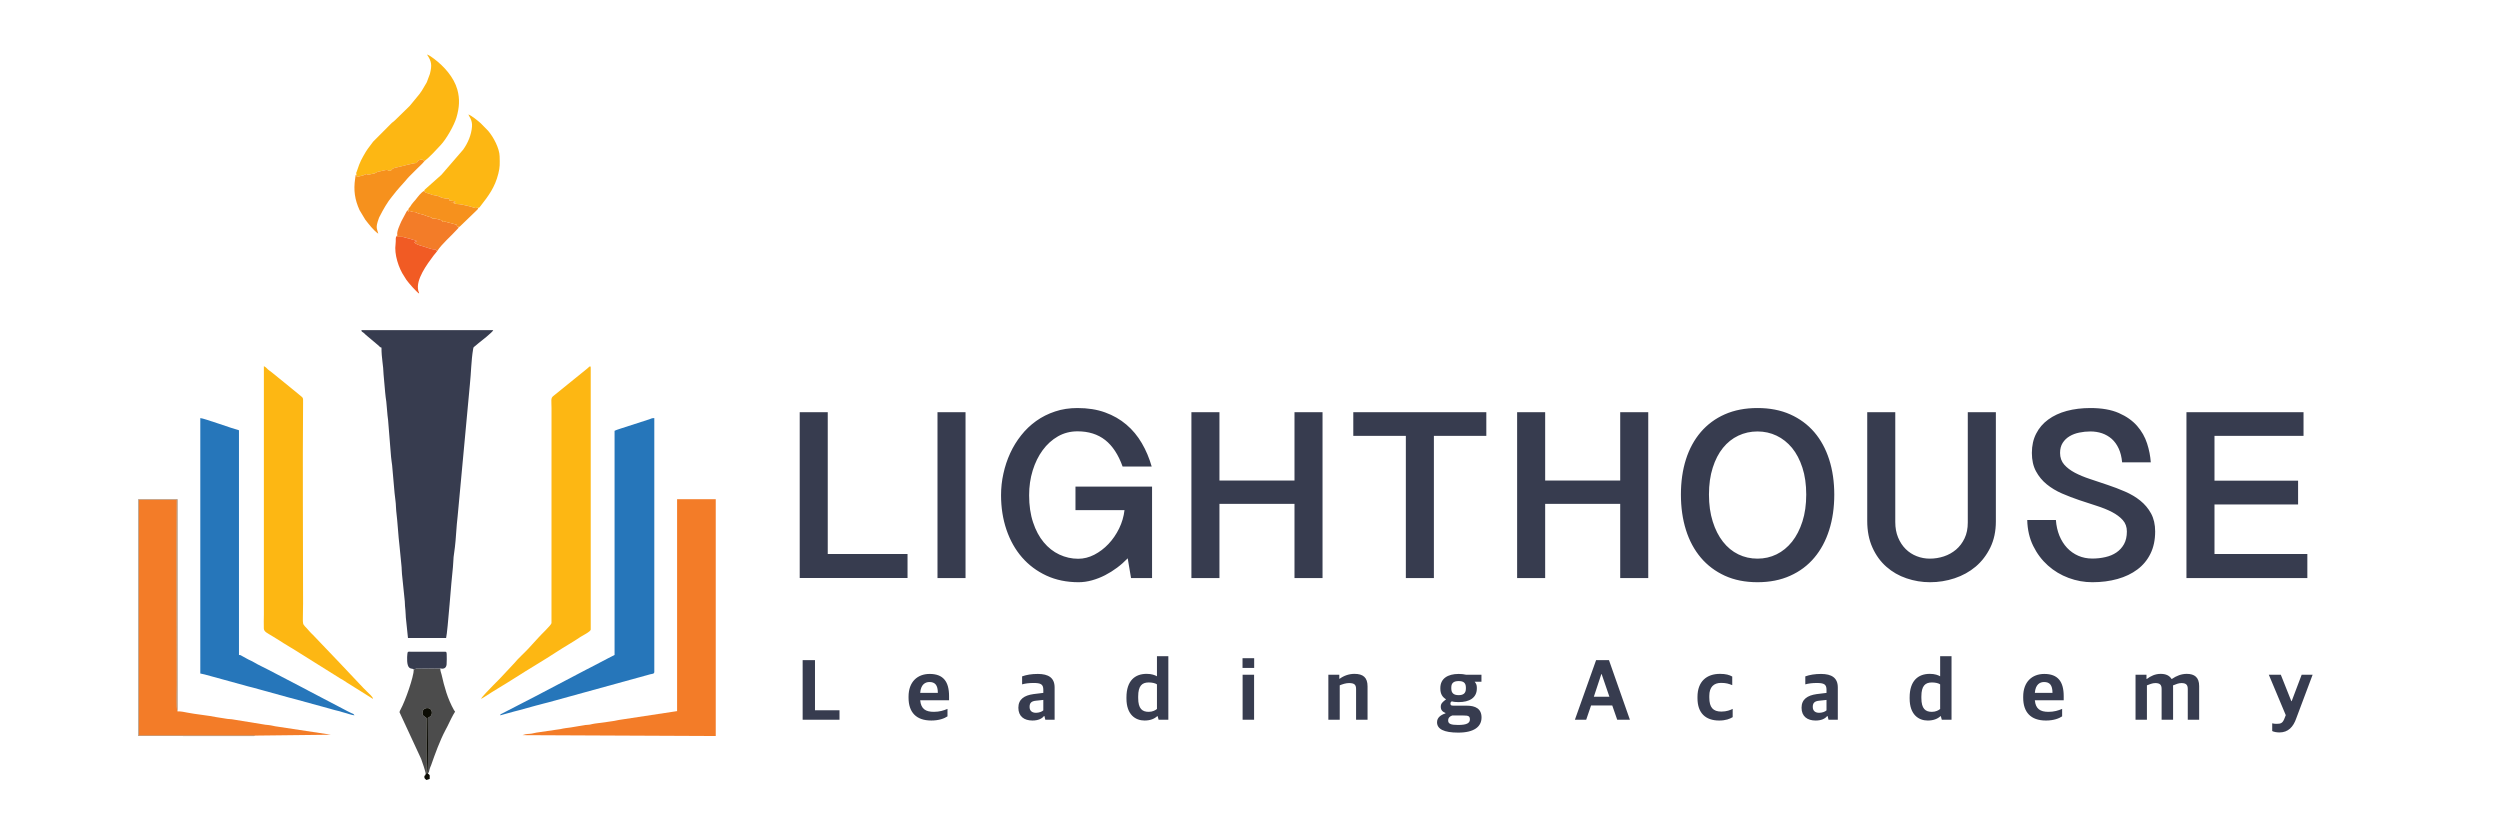 <svg clip-rule="evenodd" fill-rule="evenodd" height="1000" image-rendering="optimizeQuality"
    shape-rendering="geometricPrecision" text-rendering="geometricPrecision" viewBox="0 0 3000 1000"
    width="3000" xmlns="http://www.w3.org/2000/svg">
    <path
        d="m457.77 417.14c0 13.13 2.23 20.85 2.53 32.45l1.92 21.6c.17 3.34.91 7.21 1.33 10.76.85 7.26 1.06 14.65 2.14 22.02l3.56 44.13c.24 3.12.89 6.73 1.29 10.15l2.93 33.31c.51 3.7.67 6.53 1.2 10.25.53 3.61.38 8.09.79 11.29.9 7.09 1.4 14.19 2.04 21.49.62 7.08 1.12 14.55 2.01 21.52l2.16 21.99c.5 3.5.29 7.79.7 10.75l3.38 32.87c.22 4.52.22 6.53.75 10.69.41 3.21.26 7.68.78 11.3l2.28 21.88h45.77c2.06-8.84 6.21-68.89 8.15-84.68.53-4.37.36-7.99.84-12.51.38-3.52.99-7.83 1.56-11.8 1.07-7.47 1.92-26.55 3.26-36.79l14.7-158.25c1.48-13.82 1.58-28.77 3.89-42.53.49-2.88.7-2.43 2.84-4.15 1.35-1.09 2.22-1.93 3.45-2.91 2.58-2.05 17.24-13.38 17.89-15.81h-158.29c.66 2.47.38 1.4 2.24 2.84 1.49 1.14 1.75 1.49 2.99 2.73l15.54 13.08c1.77 1.51 1.08 1.72 3.38 2.33z"
        fill="#373c4f" />
    <path
        d="m737.48 516.97v268.97c-5.74 3.04-11.48 5.78-17.16 8.9l-8.35 4.37c-2.97 1.63-5.82 3.04-8.81 4.53l-51.7 27.14c-3.16 1.58-5.31 2.7-8.33 4.38l-41.1 21.21c-1.98 1.19-1.14-.03-1.86 1.96l16.94-4.68c2.23-.61 4.35-1.07 6.08-1.55l17.43-4.82c2.2-.72 4.13-1.02 6.04-1.59 3.95-1.17 7.35-1.88 11.59-3.03l122.12-33.64c2.3-.54 4.79-.35 4.79-2.83v-304.58c-3.45 0-3.4.64-6.12 1.5l-35.57 11.49c-2.02.6-4.39 1.51-5.99 2.27z"
        fill="#2676ba" />
    <path
        d="m240.36 808.19c3.2.27 23.92 6.51 28.66 7.58l28.92 7.96c2.03.57 3.5.83 5.58 1.4l40.86 11.28c2.16.7 3.3.83 5.55 1.44l45.9 12.59c2.46.61 3.35 1.1 5.94 1.68 2.09.48 3.17.79 5.63 1.38 2.36.55 3.08 1.19 5.87 1.75s3.52 1.19 5.88 1.75c2.38.56 4.17 1.26 6.2 1.43-1.49-2.24-1.16-1.51-3.67-2.69-1.38-.64-2.47-1.2-4.26-2.09l-47.57-24.91c-1.05-.58-1.08-.66-2.04-1.14l-45.97-23.97c-5.49-2.94-11.61-5.54-17.15-8.91-3-1.83-5.8-2.71-8.83-4.52l-4.51-2.49c-2.83-1.41-1.95-1.55-4.58-1.77v-269.6c-6.46-1.51-42.3-14.54-46.41-14.63z"
        fill="#2676ba" />
    <path
        d="m577.29 838.71 3.99-2.36c11.23-7.49 25.54-15.65 37.2-23.19 15.88-10.27 34.49-21 49.71-31.04 8.71-5.74 20.42-12.31 28.51-17.89 2.08-1.43 12.18-6.29 12.18-8.81v-314.11c0-3.63-2.52-.4-3.8.62l-41.11 33.3c-3.39 2.53-2.14 5.9-2.14 14.4l-.04 258.11c-.47 2.65-12.83 14.02-15.66 17.4l-12.16 13.28c-4.57 5.02-12.78 12.27-16.27 16.79l-18.12 19.38c-.68.74-.18.19-.96.95l-7.28 7.35c-2.6 2.82-13.42 13.47-14.05 15.82z"
        fill="#fdb713" />
    <path
        d="m447.6 838.71c-.23-2.76-4.04-5.49-7.46-9.06-1.48-1.55-2.62-2.62-4.14-4.13l-29.03-30.73c-.1-.09-.23-.23-.31-.32l-31.05-32.53c-1.43-1.44-2.83-2.64-4.1-4.17-10.37-12.4-7.82-2.68-7.82-33.51 0-79.68-.64-160.96 0-240.36.07-7.75.44-5.84-5.53-11l-8.74-7.15c-.1-.08-.25-.2-.35-.29l-22.79-18.52c-1.55-1.16-3.27-2.29-4.7-3.57-2.35-2.11-1.93-2.38-4.93-3.97v298.21c0 5.26-.32 11.46-.05 16.59.2 4.07 4.17 5.42 10.79 9.54l7.87 4.85c1.71 1.21 3.28 2.11 5.03 3.24 1.97 1.27 3.16 1.7 5.14 3.12 1.87 1.34 3.18 1.79 5.17 3.1l58.26 36.46c1.06.65 1.68.82 2.86 1.59l4.99 3.28c3.5 2.29 6.61 4.16 10.18 6.35z"
        fill="#fdb713" />
    <path
        d="m812.5 853.34-69.54 10.56c-9.61 2.16-19.67 2.91-29.29 4.41-2.63.41-3.47.7-5.79 1.2-2.25.47-3.58.2-5.84.52-7.08 1.01-14.69 2.81-23.58 3.76-1.73.18-4.12.76-5.86 1.12l-28.85 4.21c-2.39.43-3.39.78-5.78 1.21-3.29.6-6.02.02-10.42 1.66-.14.05-.33.14-.45.19l231.8 1.04v-284.22h-46.4z"
        fill="#f37c28" />
    <path
        d="m306.48 882.72 90.54-1.04c-1.29-.34-1.35-.25-2.71-.47l-64.06-9.68c-1.97-.31-3.43-.71-5.27-1.09-2.19-.45-3.6-.38-6.26-.73l-40.47-6.58c-2.34-.42-4.04-.12-6.37-.62l-12.08-1.91c-9.84-2.07-25.9-3.58-34.65-5.4-2.71-.56-9.32-1.93-12.12-1.5-1.79-2.75-.86-28.37-.86-31.52 0-73.85-.58-149.1.02-222.61h-45.55v283.13z"
        fill="#f37c28" />
    <path
        d="m427.89 209.22c0 3.61-.77 3.38 7.83 1.3l3.9-1.7c2.69 1.18 1.72 1.03 6.46-.05 5.37-1.21 2.19 0 5.64-1.87.63-.34.77-.47 1.86-.77l9.92-2.22c2.78.18 1.92.55 2.05.59 1.43.47-1.06.44 1.65.43 2.41-.01 2.82-1.23 2.82-1.24 1.57-1.44.11-1.58 9.37-3.57 4.29-.91 16.88-4.54 20.69-4.54 1.18-2.01.2-2.09 2.6-3.26l.9-.35c2.15-.76 4.4-.63 5.69 1.47 6.8-5.35 13.87-13.31 19.55-19.35 6.86-7.28 16.2-23.75 18.97-33.17 3.39-11.58 4.2-22.17.99-33.53-4.2-14.82-15.97-27.88-27.97-36.88-1.77-1.33-6.42-4.83-8.37-4.99 5.58 8.33 6.1 12.61 3.45 23.15l-3.63 9.73c-.06.14-.13.31-.19.44-.07.13-.15.29-.22.42l-5.67 9.59c-1.04 1.49-1.78 2.42-2.89 4.1l-10.32 12.57c-.12.14-.45.56-.58.7-.08.1-.84.97-.88 1.02l-17.04 16.65c-1.71 1.63-2.23 2.05-4.17 3.47l-22.52 22.62c-6.8 9.21-6.75 8.36-12.06 17.81-1.99 3.54-3.18 5.97-4.74 9.89l-2.98 8.51c-.66 2.7-1.26-.42-.11 3.03z"
        fill="#fdb713" />
    <path
        d="m509.26 228.93c.02 2.93 4.58 2.49 9.08 4.81l8.05 1.72c3.62.9.5 1.48 6.14 2.33 7.01 1.07-.53.84 5.98.43l.45 1.12c.13.37-.09.38.49 1.35 2.36.05 5.29.59 6.97 1.31-1.4 1.4 1.03.95-2.75 1.13-2.42.11.51-.42-2.9-.53 2.49.02 4.76 2.09 7.08 2.16 8.96.29 22.61 4.94 22.62 4.94.27.03.03-.01 1.29-.23 1.4-.24.98-.15 2.35-.19 1.12-.03.61.43 2.47-1.95 9.69-12.38 17.33-22.52 21.43-39 2.03-8.13 1.77-11.67 1.55-20.75-.23-9.67-7.43-23.06-13.56-30.32-1.72-2.04-3.5-3.42-5.34-5.46l-3.77-3.86c-2.9-2.65-11.53-9.68-14.86-10.57.52 1.93 5.03 6.51 4.38 14.51-.82 10.15-4.86 19.57-10.56 27.64l-26.24 30.34-19.84 17.64c-.84 1.32-.48.15-.51 1.43z"
        fill="#fdb713" />
    <path
        d="m496.55 803.41c0 8.44-10 37.33-15.87 48.04-.73 1.33-.9 1.46-1.29 3.16l25.97 56.05c.59 1.57 5.86 16.45 5.42 18.06l-1.51 2.6c3.88-3.07 2.49-6.14 2.49-15.67v-54.04c-2.07-2.05-4.55-2.04-4.81-5.84-.51-7.4 10.73-8.46 11.27-1.12.14 1.86-.37 3.4-1.28 4.45-.37.43-.95.81-1.42 1.14-.16.11-.66.41-.82.51l-1.25.86c.05 12.57.55 56.87-.37 66.12 1.59-.66 1.19.5 2.42-4.58.63-2.6.95-2.37 1.74-4.61 4.83-13.79 10.58-29.75 17.31-42.45.88-1.67 1.57-2.83 2.41-4.58 2.47-5.13 6.33-13.28 9.18-17.53-.68-1.01-.93-1.09-1.58-2.25-7.55-13.59-11.28-27.27-14.6-41.98-.68-3.02-1.56-4.11-1.62-7.7l-24.8.26c-.94-.01-3.02-.12-3.82-.05z"
        fill="#4c4c4c" />
    <path
        d="m427.89 209.22c-1.64 1.3-.72.14-1.34 2.49-.01.03-.38 2.7-.39 2.78-2.06 13.9-.44 24.93 5.27 37.61l6.92 11.52c4.06 5.17 9.89 12.99 15.61 16.82-1.47-6.31-3.64-6.58.46-17.98.84-2.33.51-1.32 1.38-3.07 3.75-7.48 9.39-17.35 14.63-23.52.09-.1.21-.24.3-.34.5-.6.71-.86 1.13-1.41 5.29-6.94 9.18-10.89 14.67-17.12 1.79-2.02 2.43-3.07 4.46-5.08 3.24-3.21 5.99-5.99 9.22-9.22 2.77-2.77 6.9-6.42 9.06-9.26-1.29-2.1-3.54-2.23-5.69-1.47l-.9.35c-2.4 1.17-1.42 1.25-2.6 3.26-3.81 0-16.4 3.63-20.69 4.54-9.26 1.99-7.8 2.13-9.37 3.57 0 .01-.41 1.23-2.82 1.24-2.71.01-.22.04-1.65-.43-.13-.04.73-.41-2.05-.59l-9.92 2.22c-1.09.3-1.23.43-1.86.77-3.45 1.87-.27.66-5.64 1.87-4.74 1.08-3.77 1.23-6.46.05l-3.9 1.7c-8.6 2.08-7.83 2.31-7.83-1.3z"
        fill="#f6911d" />
    <path
        d="m476.84 282.34-.83 1.91c2.44-.06 5.02-.09 7.23 0l9.03 2.41c6.87 2.45 7.29 1.51 8.06 3.31-3.21.08-1.73-.56-3.11 1.24l2.35 1.44c.12.07.27.18.39.25.88.5 2.73 1.14 3.62 1.46 2.14.76 4.83 1.57 7.26 2.26 3 .86 4.66 1.73 7.3 2.28 3.25.67 3.5-.25 5.07 1.17.09.07.21.23.3.31l1.01 1.06c6.09-9.25 16.85-18.11 24.33-26.51 1.65-1.85.78-.42 1.74-2.76l-1.91.01c-.27-.45-.29-.8-.45-1.41-.95-3.68 1.3 2.47-.23-1.11l-11.05-2.95c-3.34-1.24-3.69-.44-6.09-.25-.28-2.61.2-1.62-2.01-2.41-2.65-.95-7.81-2.47-10.05-1.4l-.79-1.28c-.5-.41-.65-.48-1.52-.79-1.88-.67-2.13-.39-3.97-1.19-7.74-3.38-9.11-2.26-11.55-3.68-3.73-2.18-2.81-.57-6.62-1.72-4.29-1.3-1.85-1.46-4.91.32l.75-2.49c-1.48.93-.71.27-1.74 1.4-1.25 1.37-.07-.08-1.05 1.57l-5.75 10.74c-1.5 3.6-6.15 12.81-4.81 16.81z"
        fill="#f37c28" />
    <path
        d="m490.19 251.82-.75 2.49c3.06-1.78.62-1.62 4.91-.32 3.81 1.15 2.89-.46 6.62 1.72 2.44 1.42 3.81.3 11.55 3.68 1.84.8 2.09.52 3.97 1.19.87.31 1.02.38 1.52.79l.79 1.28c2.24-1.07 7.4.45 10.05 1.4 2.21.79 1.73-.2 2.01 2.41 2.4-.19 2.75-.99 6.09.25l11.05 2.95c1.53 3.58-.72-2.57.23 1.11.16.61.18.96.45 1.41l1.91-.01c1.27-.03.12.36 1.42-.51l19.08-18.39c2.29-2.22 2.13-1.8 3.02-3.99-1.37.04-.95-.05-2.35.19-1.26.22-1.02.26-1.29.23-.01 0-13.66-4.65-22.62-4.94-2.32-.07-4.59-2.14-7.08-2.16 3.41.11.48.64 2.9.53 3.78-.18 1.35.27 2.75-1.13-1.68-.72-4.61-1.26-6.97-1.31-.58-.97-.36-.98-.49-1.35l-.45-1.12c-6.51.41 1.03.64-5.98-.43-5.64-.85-2.52-1.43-6.14-2.33l-8.05-1.72c-4.5-2.32-9.06-1.88-9.08-4.81-3.86 1.57-8.19 7.78-10.71 10.9-1.65 2.06-3.02 3.16-4.64 5.54-.87 1.28-.98 1.78-2.03 3.08-.62.77-.77.7-1.17 1.37-1.52 2.52-.62.33-.52 2z"
        fill="#f6911d" />
    <path
        d="m524.52 301.44-1.01-1.06c-.09-.08-.21-.24-.3-.31-1.57-1.42-1.82-.5-5.07-1.17-2.64-.55-4.3-1.42-7.3-2.28-2.43-.69-5.12-1.5-7.26-2.26-.89-.32-2.74-.96-3.62-1.46-.12-.07-.27-.18-.39-.25l-2.35-1.44c1.38-1.8-.1-1.16 3.11-1.24-.77-1.8-1.19-.86-8.06-3.31l-9.03-2.41c-2.21-.09-4.79-.06-7.23 0l.83-1.91c-3.01 2.39-1.41 5.55-2.17 10.55-1.81 11.81 3.69 29.18 10.53 38.96.94 1.36 1.51 2.62 2.44 3.92 2.93 4.09 11.71 14.13 15.27 16.52-.25-2.96-.35-1.01-.98-3.48-3.33-13.21 10.61-31.76 18.32-42.12 1.5-2.01 3.11-3.55 4.27-5.25z"
        fill="#f15b24" />
    <path
        d="m496.55 803.41 3.17-1.15c.8-.07 2.88.04 3.82.05l24.8-.26c4.66 1.2 7.16-.81 7.58-4.71.21-1.96.31-10.86.11-12.74-.31-2.94-.73-2.53-3.81-2.55l-38.9.02c-3.54-.04-4.13-.6-4.46 2.53-.42 3.97-1.08 14.03 2.46 16.74 2.12 1.63 3.59.53 5.23 2.07z"
        fill="#373c4f" />
    <path
        d="m306.48 882.72-139.84-.02v-283.13h45.55c-.6 73.51-.02 148.76-.02 222.61 0 3.15-.93 28.77.86 31.52v-254.7h-47.05v284.22l136.72.04c2.17-.01 2.3.2 3.78-.54z"
        fill="#927255" />
    <path
        d="m509.27 931.32c0 2.37-.14 2.37 1.45 3.85.09.09.27.21.35.29.09.07.29.21.37.27.07.06.25.17.37.27 1.97-.46 1.84-.81 3.81-1.27 0-6.6.62-3.44-2.54-7 .92-9.25.42-53.55.37-66.12l1.25-.86c.16-.1.66-.4.82-.51.47-.33 1.05-.71 1.42-1.14.91-1.05 1.42-2.59 1.28-4.45-.54-7.34-11.78-6.28-11.27 1.12.26 3.8 2.74 3.79 4.81 5.84v54.04c0 9.53 1.39 12.6-2.49 15.67z"
        fill="#0b0b03" />
    <g fill="#373c4f">
        <path
            d="m993.3 494.61v170.2h95.74v28.83h-129.39v-199.03zm165.34 0v199.03h-33.65v-199.03zm76.31 99.59c0 12.27 1.56 23.13 4.72 32.58 3.12 9.49 7.35 17.43 12.76 23.91 5.36 6.47 11.59 11.39 18.75 14.75s14.71 5.07 22.69 5.07c6.58 0 12.96-1.61 19.24-4.82 6.28-3.27 11.98-7.55 17.04-12.91 5.12-5.4 9.35-11.59 12.81-18.65 3.41-7.01 5.55-14.32 6.43-21.96h-58.83v-28.25h91.9v109.72h-25.23l-3.99-23.67c-3.85 3.99-8.04 7.74-12.67 11.2-4.62 3.46-9.44 6.48-14.46 9.06s-10.27 4.63-15.68 6.14-10.81 2.29-16.12 2.29c-14.27 0-27.17-2.63-38.62-7.94-11.44-5.31-21.23-12.62-29.31-21.92-8.09-9.3-14.27-20.35-18.61-33.06-4.33-12.76-6.52-26.59-6.52-41.54 0-8.67.92-17.29 2.82-25.81 1.85-8.58 4.58-16.76 8.13-24.5 3.56-7.74 7.94-14.9 13.2-21.52 5.21-6.63 11.25-12.37 18.02-17.2 6.82-4.87 14.37-8.66 22.64-11.39 8.24-2.78 17.24-4.14 26.94-4.14 12.36 0 23.42 1.75 33.11 5.26s18.21 8.38 25.52 14.61c7.35 6.23 13.49 13.63 18.5 22.21 5.02 8.52 8.97 17.92 11.89 28.09h-34.92c-5.06-14.17-12.03-24.78-20.84-31.75-8.87-6.96-19.97-10.47-33.26-10.47-8.53 0-16.37 2-23.48 6.04-7.06 4.04-13.19 9.6-18.31 16.56-5.11 6.96-9.11 15.1-11.98 24.4s-4.28 19.14-4.28 29.61zm228.39-99.59v82.06h90.05v-82.06h33.65v199.03h-33.65v-89.02h-90.05v89.02h-33.65v-199.03zm320.25 0v28.39h-62.92v170.64h-33.65v-170.64h-63.07v-28.39zm70.61 0v82.06h90.05v-82.06h33.65v199.03h-33.65v-89.02h-90.05v89.02h-33.65v-199.03zm346.93 99c0 15.44-2.04 29.56-6.13 42.47-4.09 12.9-10.04 23.96-17.88 33.21-7.84 9.3-17.48 16.51-28.92 21.62-11.4 5.16-24.45 7.75-39.21 7.75-14.75 0-27.8-2.59-39.2-7.8-11.34-5.21-20.94-12.41-28.78-21.67-7.84-9.3-13.83-20.35-17.87-33.26-4.04-12.9-6.04-27.03-6.04-42.46 0-15.39 2-29.47 6.04-42.23 4.04-12.71 10.03-23.66 17.87-32.82 7.84-9.11 17.44-16.22 28.78-21.23 11.4-5.02 24.45-7.55 39.2-7.55 14.76 0 27.81 2.53 39.21 7.6 11.44 5.11 21.08 12.22 28.92 21.33 7.84 9.15 13.79 20.11 17.88 32.82 4.09 12.76 6.13 26.83 6.13 42.22zm-33.65-.14c0-12.08-1.51-22.84-4.58-32.24-3.06-9.4-7.2-17.34-12.46-23.77-5.31-6.38-11.5-11.3-18.56-14.66s-14.7-5.06-22.89-5.06c-8.27 0-15.97 1.7-23.03 5.06-7.11 3.36-13.25 8.28-18.41 14.66-5.21 6.43-9.3 14.37-12.27 23.77-3.02 9.4-4.53 20.16-4.53 32.24 0 12.07 1.51 22.88 4.53 32.38 2.97 9.5 7.06 17.58 12.27 24.2 5.16 6.63 11.3 11.69 18.41 15.15 7.06 3.46 14.76 5.16 23.03 5.16 8.19 0 15.83-1.7 22.89-5.16s13.25-8.52 18.56-15.15c5.26-6.62 9.4-14.7 12.46-24.2 3.07-9.5 4.58-20.31 4.58-32.38zm106.85-98.86v131.82c0 6.97 1.12 13.15 3.41 18.61 2.29 5.5 5.35 10.13 9.15 13.88s8.18 6.57 13.2 8.52c5.01 1.95 10.23 2.92 15.63 2.92 5.8 0 11.4-.88 16.9-2.68 5.45-1.8 10.32-4.53 14.61-8.13 4.29-3.65 7.69-8.18 10.27-13.59 2.59-5.4 3.85-11.73 3.85-18.94v-132.41h33.7v131c0 11.88-2.24 22.35-6.67 31.46-4.43 9.05-10.28 16.7-17.58 22.89-7.35 6.18-15.78 10.81-25.28 13.97-9.49 3.17-19.33 4.73-29.51 4.73-9.69 0-19.09-1.56-28.19-4.68-9.11-3.07-17.15-7.69-24.11-13.83-7.01-6.14-12.61-13.83-16.75-23.03-4.19-9.21-6.28-19.92-6.28-32.1v-130.41zm192.75 129.39c.48 6.87 1.9 13.1 4.19 18.8 2.33 5.65 5.4 10.52 9.2 14.61 3.85 4.09 8.33 7.25 13.44 9.49s10.76 3.36 16.95 3.36c5.4 0 10.61-.58 15.63-1.75 5.02-1.12 9.4-2.97 13.2-5.55s6.86-5.89 9.15-10.03 3.41-9.21 3.41-15.2c0-5.4-1.65-9.98-4.92-13.63-3.26-3.65-7.59-6.87-12.9-9.65-5.31-2.77-11.4-5.21-18.26-7.4-6.87-2.19-13.83-4.48-20.9-6.86-7.11-2.39-14.07-5.07-20.94-8.04-6.86-3.02-12.95-6.67-18.26-11-5.31-4.34-9.64-9.55-12.9-15.64-3.27-6.08-4.92-13.39-4.92-21.96 0-8.77 1.7-16.51 5.16-23.18 3.41-6.72 8.23-12.37 14.46-16.9 6.24-4.58 13.64-8.03 22.26-10.37 8.62-2.29 18.07-3.46 28.34-3.46 13.69 0 25.03 2 34.14 5.99s16.41 9.16 21.91 15.44c5.51 6.33 9.5 13.34 11.98 21.08 2.49 7.7 3.95 15.25 4.44 22.65h-34.39c-.58-6.38-1.94-11.88-4.09-16.51-2.14-4.67-4.92-8.52-8.32-11.59-3.46-3.02-7.36-5.26-11.69-6.77-4.39-1.46-9.06-2.19-13.98-2.19-4.48 0-8.91.44-13.29 1.36-4.39.88-8.28 2.34-11.69 4.39-3.46 2.04-6.18 4.72-8.28 7.98-2.09 3.27-3.12 7.31-3.12 12.08 0 5.5 1.66 10.18 4.92 13.93 3.27 3.75 7.6 7.01 12.91 9.83 5.31 2.78 11.39 5.31 18.26 7.55s13.83 4.58 20.94 7.02c7.16 2.38 14.12 5.06 20.99 8.03s12.95 6.58 18.26 10.86c5.31 4.29 9.64 9.4 12.91 15.39 3.26 5.99 4.92 13.2 4.92 21.57 0 10.18-1.86 19.04-5.61 26.64-3.75 7.65-9 13.98-15.72 18.99-6.68 5.02-14.61 8.82-23.82 11.4-9.2 2.58-19.24 3.9-30.19 3.9-9.79 0-19.29-1.71-28.54-5.17-9.2-3.41-17.48-8.37-24.74-14.85-7.25-6.48-13.15-14.27-17.68-23.47-4.53-9.16-6.91-19.53-7.2-31.17zm297.16-129.39v28.39h-106.85v53.81h100.32v28.54h-100.32v59.46h111.43v28.83h-145.08v-199.03z" />
        <path
            d="m963.18 863.69h44.22v-11.37h-29.41v-60.18h-14.81zm154.31.94c9.39 0 15.75-2.5 19.5-5.01v-8.97c-4.59 1.98-9.7 3.55-16.37 3.55-9.81 0-15.44-3.44-16.38-13.87h34.63v-5.01c0-17.32-6.88-26.6-23.26-26.6-14.6 0-25.35 9.39-25.35 27.23v1.35c0 17.32 9.08 27.33 27.23 27.33zm-2.19-46.21c6.67 0 10.11 3.55 10.11 13.04h-21.17c.73-10.22 6.16-13.04 11.06-13.04zm123.64 46.21c6.78 0 11.37-2.19 13.77-5.32h.62l1.05 4.38h11.16v-38.7c0-11.68-7.41-16.27-20.13-16.27-7.51 0-13.56 1.04-18.88 2.92v9.6c3.55-1.04 8.34-1.67 13.66-1.67 8.87 0 11.79 1.56 11.79 8.24v3.65l-11.89 1.46c-10.95 1.56-18.05 6.15-18.05 16.38 0 10.43 6.99 15.33 16.9 15.33zm4.28-9.28c-4.49 0-7.72-2.09-7.72-7.1 0-5 2.5-6.88 7.61-7.4l8.87-.94v12.52c-1.67 1.66-5.32 2.92-8.76 2.92zm130.21 9.28c6.78 0 11.79-1.98 15.23-5.22h.52l1.15 4.28h11.68v-76.25h-13.66v24.1c-2.4-1.36-6.26-2.92-12.41-2.92-13.98 0-24.2 8.24-24.2 28.26v1.36c0 19.4 10.84 26.39 21.69 26.39zm5.01-10.43c-7.62 0-12.62-3.55-12.62-16.59v-1.87c0-12.83 4.69-16.8 12.62-16.8 4.38 0 8.13.94 9.91 2.3v29.52c-1.88 1.56-5.22 3.44-9.91 3.44zm112.69 9.49h13.77v-54.03h-13.77zm-.1-62.16h13.97v-11.69h-13.97zm102.99 62.16h13.66v-41.3c3.03-1.26 7.3-2.72 11.06-2.72 6.67 0 8.55 2.09 8.55 7.2v36.82h13.77v-40.05c0-10.75-5.43-15.02-15.75-15.02-6.68 0-13.04 2.4-17.63 5.84h-.52v-4.8h-13.14zm155.87 15.44c19.3 0 27.95-7.3 27.95-18.15 0-10.43-7.19-14.19-17.83-14.19h-15.02c-3.34 0-4.49-.1-4.49-2.71 0-1.15.52-1.56 1.57-2.5 2.5.73 5.21.94 8.34.94 12.62 0 21.8-4.91 21.8-16.48v-.84c0-3.23-.83-5-2.61-7.09h8.14v-8.45h-18.46c-2.71-.63-5.53-.94-8.87-.94-13.14 0-22.01 5.53-22.01 16.9v.73c0 6.36 2.51 10.22 6.89 12.83-4.17 3.23-6.37 4.9-6.37 8.97s2.3 6.05 5.64 7.4v.53c-5.64 1.77-10.12 5-10.12 10.63 0 8.04 8.03 12.42 25.45 12.42zm-.21-9.18c-8.86 0-11.89-1.46-11.89-5.32 0-3.34 2.09-5.11 4.9-6.05h13.25c6.15 0 7.93.73 7.93 4.69 0 4.38-3.55 6.68-14.19 6.68zm.73-35.78c-5.53 0-8.86-2.08-8.86-8.03v-1.25c0-5.43 3.12-7.61 8.86-7.61 5.22 0 8.66 1.66 8.66 7.82v1.15c0 5.84-3.23 7.92-8.66 7.92zm139.46 29.52h13.56l5.84-17.11h25.45l5.94 17.11h15.23l-25.13-71.55h-15.44zm31.71-54.76h.41l9.29 27.12h-18.67zm141.48 55.7c7.71 0 12.72-1.98 16.16-4.07v-9.91c-2.71 1.36-7.19 3.24-13.56 3.24-9.9 0-14.49-4.91-14.49-16.8v-2.08c0-10.54 5.32-15.55 14.08-15.55 6.26 0 9.28 1.05 13.45 2.72v-10.33c-3.44-1.98-7.72-3.23-14.71-3.23-15.95 0-27.01 9.07-27.01 27.64v1.56c0 17.73 9.6 26.81 26.08 26.81zm115.71 0c6.78 0 11.37-2.19 13.77-5.32h.63l1.04 4.38h11.16v-38.7c0-11.68-7.41-16.27-20.13-16.27-7.51 0-13.56 1.04-18.88 2.92v9.6c3.55-1.04 8.34-1.67 13.66-1.67 8.87 0 11.79 1.56 11.79 8.24v3.65l-11.89 1.46c-10.95 1.56-18.05 6.15-18.05 16.38 0 10.43 6.99 15.33 16.9 15.33zm4.28-9.28c-4.49 0-7.72-2.09-7.72-7.1 0-5 2.5-6.88 7.61-7.4l8.87-.94v12.52c-1.67 1.66-5.32 2.92-8.76 2.92zm130.21 9.28c6.78 0 11.79-1.98 15.23-5.22h.52l1.15 4.28h11.68v-76.25h-13.66v24.1c-2.4-1.36-6.26-2.92-12.41-2.92-13.98 0-24.2 8.24-24.2 28.26v1.36c0 19.4 10.85 26.39 21.69 26.39zm5.01-10.43c-7.62 0-12.62-3.55-12.62-16.59v-1.87c0-12.83 4.69-16.8 12.62-16.8 4.38 0 8.13.94 9.91 2.3v29.52c-1.88 1.56-5.22 3.44-9.91 3.44zm136.79 10.43c9.38 0 15.75-2.5 19.5-5.01v-8.97c-4.59 1.98-9.7 3.55-16.38 3.55-9.8 0-15.43-3.44-16.37-13.87h34.63v-5.01c0-17.32-6.89-26.6-23.26-26.6-14.6 0-25.35 9.39-25.35 27.23v1.35c0 17.32 9.08 27.33 27.23 27.33zm-2.2-46.21c6.68 0 10.12 3.55 10.12 13.04h-21.17c.73-10.22 6.15-13.04 11.05-13.04zm109.78 45.27h13.66v-41.3c3.03-1.15 6.57-2.72 10.01-2.72 5.74 0 7.62 2.19 7.62 7.1v36.92h13.77v-39.11c0-.73 0-1.36-.11-2.09 3.55-1.46 6.78-2.82 10.12-2.82 5.63 0 7.61 2.19 7.61 7.1v36.92h13.67v-40.37c0-10.53-5.53-14.7-14.92-14.7-6.26 0-12.31 2.29-17.73 6.05h-.52c-2.61-4.17-6.99-6.05-13.04-6.05-6.47 0-11.99 2.61-16.48 6.05h-.52v-5.01h-13.14zm172.66 15.23c10.54 0 16.69-6.68 20.24-17l19.61-52.26h-13.15l-11.99 31.71h-.42l-12.62-31.71h-14.39l20.34 48.5-1.88 4.8c-1.98 4.59-3.96 5.63-8.87 5.63-1.87 0-3.86-.1-5.52-.62v9.28c1.87 1.04 5.73 1.67 8.65 1.67z" />
    </g>
</svg>